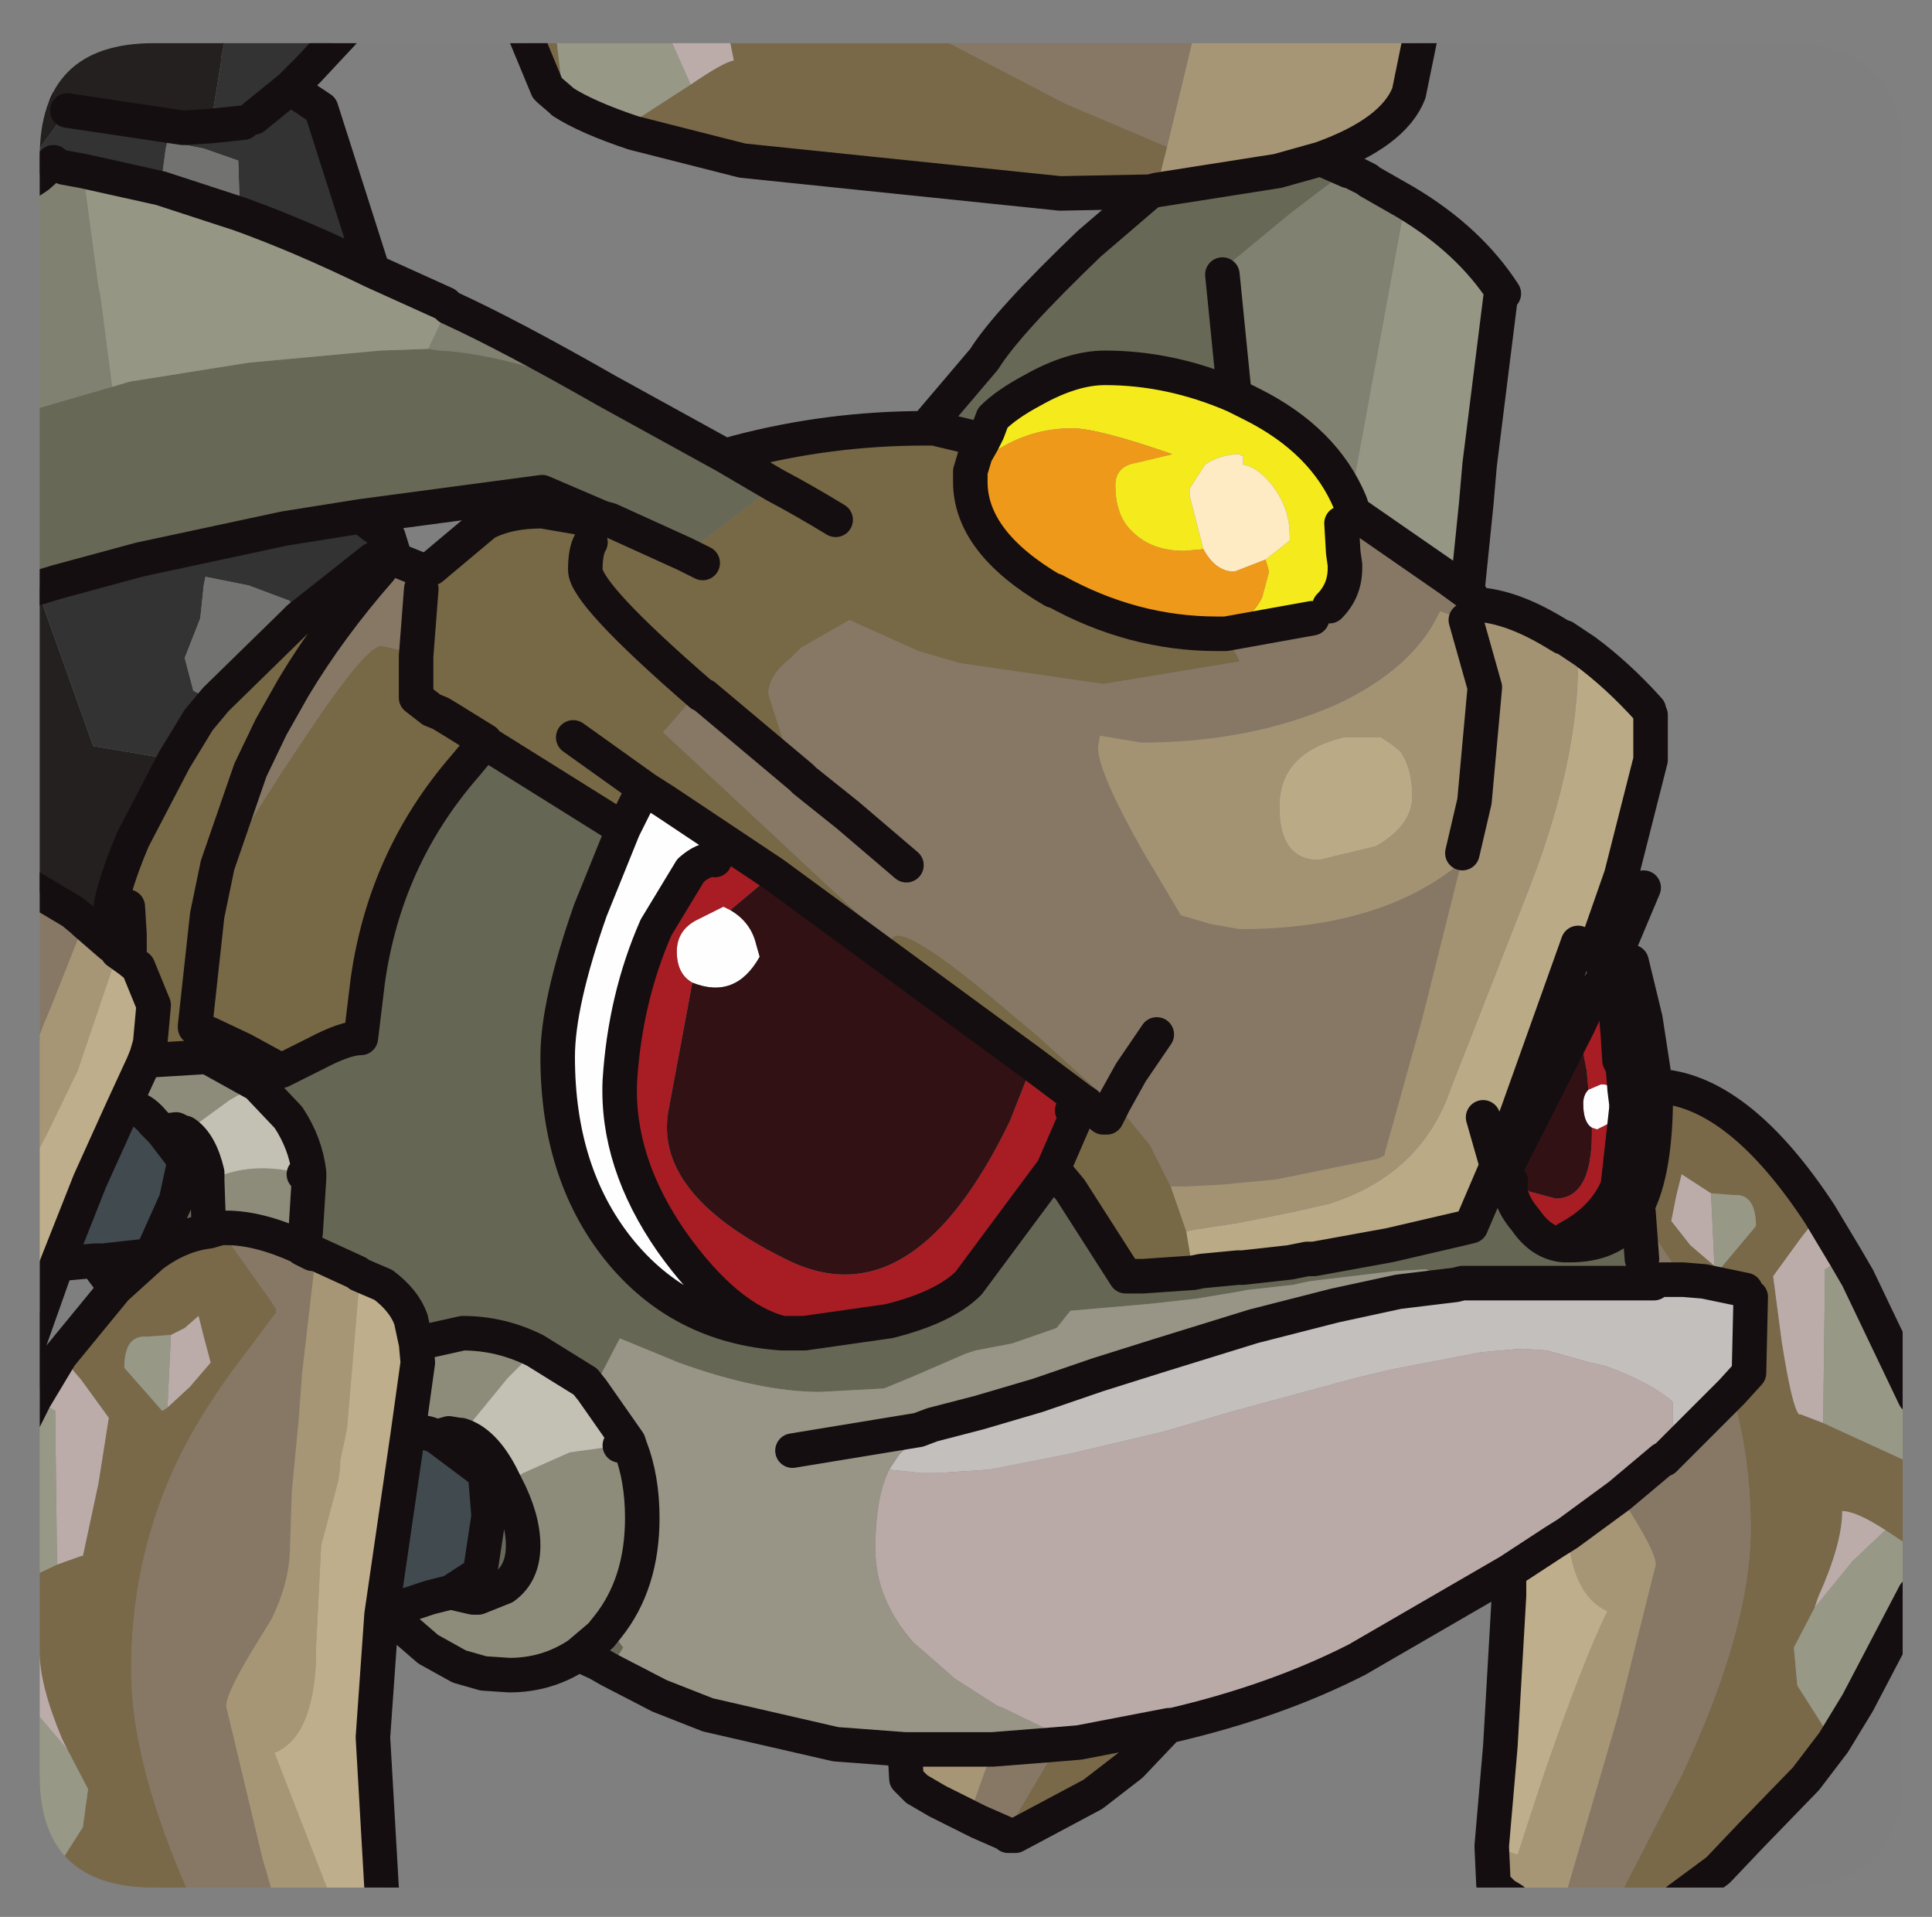 <?xml version="1.0" encoding="UTF-8" standalone="no"?>
<svg xmlns:ffdec="https://www.free-decompiler.com/flash" xmlns:xlink="http://www.w3.org/1999/xlink" ffdec:objectType="frame" height="55.5px" width="55.95px" xmlns="http://www.w3.org/2000/svg">
  <rect width="100%" height="100%" fill="#808080" stroke="none"/>
  <g transform="matrix(1.0, 0.0, 0.0, 1.0, 1.15, 1.25)">
    <clipPath id="clipPath0" transform="matrix(1.0, 0.0, 0.0, 1.0, 0.0, 0.0)">
      <path d="M50.5 0.0 Q53.95 0.0 53.95 3.3 L53.95 50.15 Q53.95 53.4 50.5 53.4 L3.3 53.4 Q0.0 53.4 0.0 50.15 L0.0 3.3 Q0.0 0.0 3.3 0.0 L50.5 0.0" fill="#000000" fill-rule="evenodd" stroke="none"/>
    </clipPath>
    <g clip-path="url(#clipPath0)">
      <use ffdec:characterId="2" height="55.5" transform="matrix(1.0, 0.0, 0.0, 1.0, -1.15, -1.25)" width="55.95" xlink:href="#shape1"/>
    </g>
    <use ffdec:characterId="3" height="53.4" transform="matrix(1.0, 0.0, 0.0, 1.0, 0.0, 0.0)" width="53.95" xlink:href="#shape2"/>
  </g>
  <defs>
    <g id="shape1" transform="matrix(1.0, 0.0, 0.0, 1.0, 1.15, 1.25)">
      <path d="M45.35 27.0 L45.6 26.35 46.1 26.6 46.5 28.25 46.8 30.2 46.8 30.45 Q46.8 32.65 46.25 33.7 L46.05 34.05 Q45.5 34.8 44.3 34.8 L44.15 34.8 44.25 34.6 Q45.3 34.05 45.7 33.1 L45.95 30.85 45.95 30.7 45.9 30.3 45.85 29.65 45.75 29.45 45.7 28.65 45.6 27.55 45.15 27.3 45.35 27.0 M44.85 30.3 L45.2 30.15 Q45.7 30.1 45.7 30.85 L45.6 31.2 45.1 31.45 44.95 31.4 Q44.7 31.25 44.7 30.7 44.7 30.45 44.85 30.3 M16.9 22.75 L17.3 21.95 17.55 21.6 18.1 21.95 19.9 23.15 19.55 23.65 Q19.25 23.6 18.85 23.95 L17.85 25.6 Q16.95 27.65 16.8 30.05 16.7 32.4 18.3 34.7 19.9 36.95 21.5 37.35 18.55 37.15 16.75 34.9 15.0 32.7 15.0 29.35 15.0 27.8 15.95 25.1 L16.9 22.75 M18.9 27.2 Q18.45 26.95 18.45 26.3 18.45 25.7 19.0 25.4 L19.5 25.15 19.7 25.05 19.8 25.0 20.0 25.1 Q20.6 25.45 20.75 26.1 L20.85 26.45 Q20.15 27.7 18.9 27.2" fill="#ffffff" fill-rule="evenodd" stroke="none"/>
      <path d="M5.5 -0.75 L5.25 0.45 5.25 0.55 4.95 2.4 4.15 2.45 0.8 1.95 -0.3 3.45 -0.05 3.85 -0.65 4.25 -0.65 1.1 -0.65 -0.75 5.5 -0.75 M-0.65 24.2 L-0.65 15.95 0.5 15.6 0.05 16.15 1.55 20.35 3.9 20.75 2.7 23.05 Q2.0 24.7 2.0 25.55 L2.2 25.8 2.05 26.1 1.3 25.45 1.25 25.4 0.95 25.15 -0.65 24.2 M-0.65 1.1 L-0.35 1.35 -0.1 1.35 -0.35 1.35 -0.65 1.1" fill="#24201f" fill-rule="evenodd" stroke="none"/>
      <path d="M5.5 -0.75 L9.2 -0.75 7.8 0.75 7.25 1.3 8.15 1.9 9.65 6.6 Q7.6 5.6 5.8 4.95 L5.75 3.4 4.75 3.05 3.7 2.85 3.65 3.05 3.55 3.8 3.5 4.2 1.25 3.7 0.7 3.6 0.4 3.45 -0.05 3.85 -0.3 3.45 0.8 1.95 4.15 2.45 4.95 2.4 5.25 0.55 5.25 0.45 5.5 -0.75 M5.9 2.3 L4.95 2.4 5.9 2.3 M7.25 1.3 L6.2 2.15 7.25 1.3 M9.3 13.7 L10.1 14.3 10.3 14.95 10.05 14.85 9.75 14.95 9.7 14.95 9.65 14.95 7.5 16.65 7.3 16.85 7.25 16.15 6.05 15.7 4.8 15.45 4.75 15.7 4.65 16.65 4.2 17.8 4.45 18.75 4.75 18.9 5.1 19.0 4.6 19.6 3.9 20.75 1.55 20.35 0.05 16.15 0.5 15.6 2.9 14.95 7.1 14.05 9.3 13.7" fill="#333333" fill-rule="evenodd" stroke="none"/>
      <path d="M5.8 4.95 L3.5 4.2 3.55 3.8 3.65 3.05 3.7 2.85 4.75 3.05 5.75 3.4 5.8 4.95 M5.1 19.0 L4.75 18.9 4.45 18.75 4.2 17.8 4.65 16.65 4.75 15.7 4.8 15.45 6.05 15.7 7.25 16.15 7.3 16.85 5.1 19.0" fill="#727270" fill-rule="evenodd" stroke="none"/>
      <path d="M13.85 -0.75 L14.9 -0.75 14.9 -0.65 15.15 1.45 15.15 1.6 15.15 1.7 15.1 1.65 14.75 1.35 14.7 1.3 13.85 -0.75 M19.7 -0.75 L24.7 -0.75 25.5 -0.4 26.15 -0.1 29.7 1.75 32.65 3.0 32.4 4.0 32.35 4.25 32.15 4.3 29.55 4.35 20.35 3.4 17.2 2.6 17.3 2.2 18.85 1.2 Q19.8 0.55 20.1 0.5 L20.0 0.0 19.7 -0.75 M51.55 33.9 L51.0 34.6 50.2 35.7 50.45 37.6 Q50.75 39.5 50.95 39.7 L51.0 39.7 51.65 39.95 54.05 41.05 54.3 41.0 54.3 43.65 54.2 43.55 53.45 43.05 Q52.6 42.5 52.2 42.5 52.2 43.45 51.5 45.0 L51.4 45.3 50.8 46.45 50.9 47.55 51.95 49.2 51.15 50.25 49.55 51.9 48.6 52.9 47.45 53.75 45.7 53.75 47.55 50.15 Q49.55 45.9 49.55 43.0 49.55 40.95 49.0 39.05 L49.5 38.5 49.55 36.3 49.4 36.1 48.2 35.85 47.6 35.8 46.3 33.85 46.25 33.7 Q46.8 32.65 46.8 30.45 L46.9 30.35 46.95 30.2 Q49.25 30.4 51.55 33.9 M32.7 48.7 L32.55 48.85 31.6 49.85 30.5 50.7 28.25 51.9 28.05 51.9 28.0 51.85 28.05 51.7 29.5 49.25 30.1 49.2 32.7 48.7 M4.4 53.75 L0.55 53.75 0.2 53.3 1.25 51.65 1.4 50.55 0.8 49.4 0.65 49.1 Q0.0 47.55 0.0 46.6 L-0.65 46.8 -0.65 44.6 0.5 44.05 1.2 43.8 1.25 43.8 1.7 41.7 2.0 39.8 1.2 38.7 0.6 38.0 2.2 36.05 3.25 35.1 Q4.05 34.5 4.9 34.4 L5.25 34.3 5.3 34.45 6.65 36.35 6.85 36.65 6.85 36.75 5.95 37.95 Q4.6 39.7 3.85 41.35 2.65 44.05 2.65 47.1 2.65 49.85 4.4 53.75 M-0.65 27.05 L-0.65 25.2 -0.15 26.6 -0.15 26.7 -0.65 27.05 M48.5 35.4 L48.65 35.5 49.7 34.25 Q49.7 33.3 49.05 33.35 L48.4 33.3 47.55 32.75 47.4 33.35 47.25 34.1 47.8 34.8 48.5 35.4 M3.7 39.5 L4.35 38.9 4.95 38.2 4.75 37.45 4.7 37.25 4.6 36.85 4.2 37.2 3.8 37.4 3.1 37.45 Q2.45 37.4 2.45 38.35 L3.55 39.6 3.7 39.5" fill="#796948" fill-rule="evenodd" stroke="none"/>
      <path d="M24.7 -0.75 L33.55 -0.75 32.65 3.0 29.7 1.75 26.15 -0.1 25.5 -0.4 24.7 -0.75 M41.35 15.9 L41.45 16.0 41.3 16.7 40.55 16.45 Q39.8 18.1 37.55 19.15 35.05 20.25 31.9 20.25 L30.7 20.05 30.65 20.4 Q30.65 21.1 31.95 23.4 L33.05 25.25 33.9 25.5 34.75 25.65 Q38.7 25.65 41.0 23.85 L41.1 23.8 41.1 24.0 40.05 28.2 38.95 32.15 38.95 32.2 38.75 32.3 35.8 32.9 34.75 33.0 34.2 33.05 33.25 33.1 32.75 33.1 32.15 31.9 31.45 31.05 31.1 30.7 30.5 30.2 30.45 30.15 28.9 28.75 27.65 27.7 Q24.6 25.15 24.65 26.1 L18.05 19.95 18.75 19.15 19.15 18.85 19.25 18.9 22.05 21.25 22.15 21.35 22.05 21.15 21.5 20.1 21.1 18.85 Q21.1 18.3 21.75 17.8 L22.05 17.5 23.45 16.7 25.45 17.6 26.65 17.95 30.8 18.55 34.75 17.9 34.35 17.1 36.85 16.65 37.35 16.3 Q37.8 15.85 37.8 15.2 L37.8 15.1 37.75 14.75 37.7 13.9 38.1 13.75 38.2 13.7 40.8 15.5 41.35 15.9 M25.1 23.8 L23.4 22.35 22.15 21.35 23.4 22.35 25.1 23.8 M45.7 53.75 L44.15 53.75 45.7 48.45 46.8 44.05 Q46.8 43.65 45.85 42.2 L45.75 42.05 47.0 41.0 47.05 41.0 47.3 40.75 49.0 39.05 Q49.55 40.95 49.55 43.0 49.55 45.9 47.55 50.15 L45.7 53.75 M28.0 51.85 L27.2 51.5 26.9 51.35 27.6 49.4 29.5 49.25 28.05 51.7 28.0 51.85 M6.8 53.75 L4.4 53.75 Q2.65 49.85 2.65 47.1 2.65 44.05 3.85 41.35 4.6 39.7 5.95 37.95 L6.85 36.75 6.85 36.65 6.65 36.35 5.3 34.45 5.25 34.3 5.4 34.3 Q6.35 34.3 7.55 34.85 L7.6 34.9 7.9 35.05 8.0 35.05 7.6 38.5 7.5 39.85 7.3 41.95 7.25 43.5 Q7.25 44.55 6.7 45.65 L6.3 46.3 Q5.4 47.75 5.4 48.15 L6.45 52.55 6.8 53.75 M-0.65 30.45 L-0.65 27.05 -0.15 26.7 -0.15 26.6 -0.65 25.2 -0.65 24.2 0.95 25.15 1.25 25.4 1.3 25.45 0.35 27.85 0.1 28.45 -0.65 30.45 M46.8 30.2 L46.95 30.2 46.9 30.35 46.8 30.45 46.8 30.2 M47.6 35.8 L46.95 35.8 46.75 35.9 46.4 35.9 46.4 35.2 46.3 33.85 47.6 35.8 M11.25 15.35 L11.05 15.8 10.9 17.75 10.55 17.6 9.9 17.45 Q9.45 17.45 7.75 20.0 L6.95 21.2 6.0 22.7 5.45 23.9 5.15 23.8 6.1 21.05 6.7 19.8 7.35 18.65 Q8.4 16.9 9.85 15.25 L9.7 14.95 9.75 14.95 10.05 14.85 10.3 14.95 11.05 15.25 11.25 15.35 M32.35 28.7 L31.6 29.8 31.1 30.7 31.6 29.8 32.35 28.7" fill="#877865" fill-rule="evenodd" stroke="none"/>
      <path d="M33.55 -0.75 L40.1 -0.75 39.65 1.45 Q39.2 2.6 37.1 3.35 L35.85 3.7 32.35 4.25 32.4 4.0 32.65 3.0 33.55 -0.75 M44.15 53.75 L42.65 53.75 42.4 53.6 42.1 53.3 42.05 52.2 42.8 52.45 43.5 50.3 Q44.7 46.8 45.4 45.4 44.4 44.95 44.25 43.15 L45.75 42.05 45.85 42.2 Q46.8 43.65 46.8 44.05 L45.7 48.45 44.15 53.75 M26.9 51.35 L26.0 50.9 25.4 50.55 25.1 50.25 25.05 49.4 25.8 49.4 26.45 49.4 27.6 49.4 26.9 51.35 M8.45 53.75 L6.8 53.75 6.45 52.55 5.4 48.15 Q5.4 47.75 6.3 46.3 L6.7 45.65 Q7.25 44.55 7.25 43.5 L7.3 41.95 7.5 39.85 7.6 38.5 8.0 35.05 9.2 35.6 9.25 35.65 9.95 35.95 9.25 35.95 8.9 40.1 8.7 41.05 8.7 41.25 8.65 41.6 8.15 43.5 8.0 46.5 8.0 46.85 Q7.9 49.05 6.8 49.5 L8.45 53.75 M-0.65 33.3 L-0.65 30.45 0.1 28.45 0.35 27.85 1.3 25.45 2.05 26.1 2.25 26.25 2.25 26.3 2.6 26.55 2.85 26.75 2.2 26.5 1.1 29.75 0.25 31.5 -0.6 33.15 -0.65 33.3" fill="#a79775" fill-rule="evenodd" stroke="none"/>
      <path d="M42.05 52.2 L42.3 49.3 42.55 44.95 42.55 44.25 43.85 43.4 44.25 43.15 Q44.4 44.95 45.4 45.4 44.7 46.8 43.5 50.3 L42.8 52.45 42.05 52.2 M9.9 45.5 L9.65 49.05 9.9 53.4 9.95 53.75 8.45 53.75 6.8 49.5 Q7.9 49.05 8.0 46.85 L8.0 46.5 8.15 43.5 8.65 41.6 8.7 41.25 8.7 41.05 8.9 40.1 9.25 35.95 9.95 35.95 Q10.55 36.4 10.75 36.95 L10.9 37.65 10.95 38.2 10.65 40.35 10.3 42.75 9.9 45.5 M0.5 35.35 L-0.6 38.45 -0.65 38.65 -0.65 33.3 -0.6 33.15 0.25 31.5 1.1 29.75 2.2 26.5 2.85 26.75 3.3 27.85 3.2 28.95 3.1 29.3 3.0 29.55 2.4 30.85 1.45 32.95 0.5 35.35" fill="#c0af8c" fill-rule="evenodd" stroke="none"/>
      <path d="M17.95 -0.75 L19.7 -0.75 20.0 0.0 20.1 0.5 Q19.8 0.55 18.85 1.2 L18.25 -0.15 18.05 -0.5 17.95 -0.75 M51.55 33.9 L52.3 35.15 51.7 35.5 51.7 35.7 51.65 39.75 51.65 39.95 51.0 39.7 50.95 39.7 Q50.75 39.5 50.45 37.6 L50.2 35.7 51.0 34.6 51.55 33.9 M-0.65 47.75 L-0.65 46.8 0.0 46.6 Q0.0 47.55 0.65 49.1 L0.8 49.4 -0.35 48.05 -0.65 47.75 M-0.15 39.25 L0.6 38.0 1.2 38.7 2.0 39.8 1.7 41.7 1.25 43.8 1.2 43.8 0.5 44.05 0.5 43.85 0.45 39.8 0.45 39.6 -0.15 39.25 M48.5 35.4 L47.8 34.8 47.25 34.1 47.4 33.35 47.55 32.75 48.4 33.3 48.5 35.4 M54.3 41.0 L54.05 41.05 54.3 41.0 M51.4 45.3 L51.5 45.0 Q52.2 43.45 52.2 42.5 52.6 42.5 53.45 43.05 L52.5 43.95 51.4 45.3 M3.8 37.4 L4.2 37.2 4.6 36.85 4.7 37.25 4.75 37.45 4.95 38.2 4.35 38.9 3.7 39.5 3.8 37.4" fill="#bcadab" fill-rule="evenodd" stroke="none"/>
      <path d="M15.15 1.7 L15.15 1.6 15.15 1.45 14.9 -0.65 14.9 -0.75 17.95 -0.75 18.05 -0.5 18.25 -0.15 18.85 1.2 17.3 2.2 17.2 2.6 Q15.85 2.15 15.15 1.7 M51.65 39.95 L51.65 39.75 51.7 35.7 51.7 35.5 52.3 35.15 52.65 35.75 54.3 39.2 54.3 41.0 54.05 41.05 51.65 39.95 M54.3 43.65 L54.3 44.9 52.65 48.05 51.95 49.2 50.9 47.55 50.8 46.45 51.4 45.3 52.5 43.95 53.45 43.05 54.2 43.55 54.3 43.65 M0.2 53.3 L-0.5 52.15 -0.65 51.9 -0.65 47.75 -0.35 48.05 0.8 49.4 1.4 50.55 1.25 51.65 0.2 53.3 M-0.65 44.6 L-0.65 40.25 -0.45 39.85 -0.15 39.25 0.45 39.6 0.45 39.8 0.5 43.85 0.5 44.05 -0.65 44.6 M48.4 33.3 L49.05 33.35 Q49.7 33.3 49.7 34.25 L48.65 35.5 48.5 35.4 48.4 33.3 M3.7 39.5 L3.55 39.6 2.45 38.35 Q2.45 37.4 3.1 37.45 L3.8 37.4 3.7 39.5" fill="#999988" fill-rule="evenodd" stroke="none"/>
      <path d="M44.75 17.6 Q45.7 18.3 46.6 19.3 L46.65 19.45 46.65 20.75 45.8 24.1 45.1 26.1 44.55 26.05 42.8 30.95 42.5 31.75 42.45 31.85 42.2 32.5 41.45 34.25 41.25 34.3 39.1 34.8 36.9 35.2 36.7 35.2 36.2 35.3 34.85 35.45 34.7 35.45 33.65 35.55 33.4 35.6 33.2 34.4 33.45 34.35 34.75 34.15 36.25 33.85 37.35 33.6 Q40.0 32.75 40.85 30.3 L43.2 24.3 Q44.55 20.75 44.55 17.9 L44.75 17.6 M41.8 31.1 L42.2 32.5 41.8 31.1 M38.7 23.25 L37.05 23.65 Q35.9 23.65 35.9 22.1 35.9 20.55 37.75 20.1 L38.85 20.1 39.15 20.3 39.4 20.5 Q39.75 21.0 39.75 21.8 39.75 22.65 38.7 23.25" fill="#bbab87" fill-rule="evenodd" stroke="none"/>
      <path d="M41.3 16.7 L41.6 16.25 Q42.6 16.3 43.85 17.05 L44.1 17.2 44.15 17.2 44.75 17.6 44.55 17.9 Q44.55 20.75 43.2 24.3 L40.85 30.3 Q40.0 32.75 37.35 33.6 L36.25 33.85 34.75 34.15 33.45 34.35 33.2 34.4 32.75 33.1 33.25 33.1 34.2 33.05 34.75 33.0 35.8 32.9 38.75 32.3 38.95 32.2 38.95 32.15 40.05 28.2 41.1 24.0 41.1 23.8 41.0 23.85 Q38.7 25.65 34.75 25.65 L33.9 25.5 33.05 25.25 31.95 23.4 Q30.65 21.1 30.65 20.4 L30.7 20.05 31.9 20.25 Q35.05 20.25 37.55 19.15 39.8 18.1 40.55 16.45 L41.3 16.7 41.85 18.65 41.55 21.95 41.2 23.45 41.55 21.95 41.85 18.65 41.3 16.7 M38.7 23.25 Q39.75 22.65 39.75 21.8 39.75 21.0 39.4 20.5 L39.15 20.3 38.85 20.1 37.75 20.1 Q35.9 20.55 35.9 22.1 35.9 23.65 37.05 23.65 L38.7 23.25" fill="#a49473" fill-rule="evenodd" stroke="none"/>
      <path d="M45.1 26.1 L45.35 27.0 45.15 27.3 44.85 27.8 44.55 28.45 42.6 32.3 42.3 32.85 42.6 32.95 Q42.5 33.45 43.05 34.1 43.5 34.75 44.15 34.8 L44.3 34.8 Q45.5 34.8 46.05 34.05 L46.25 33.7 46.3 33.85 46.4 35.2 46.4 35.9 41.2 35.9 41.0 35.95 40.95 35.9 40.15 35.5 39.25 35.55 37.15 35.8 36.75 35.85 36.3 35.95 34.95 36.1 34.7 36.15 33.8 36.3 33.5 36.35 32.15 36.5 29.85 36.7 29.45 37.2 28.3 37.6 28.15 37.65 27.1 37.85 26.8 37.95 25.3 38.6 24.45 38.95 22.6 39.05 Q20.85 39.05 18.5 38.2 L16.8 37.5 16.2 38.65 16.0 39.0 15.8 38.75 14.35 37.85 Q13.35 37.35 12.25 37.35 L10.9 37.65 10.75 36.95 Q10.55 36.4 9.95 35.95 L9.25 35.65 9.2 35.6 8.0 35.05 7.9 35.05 7.6 34.9 7.7 34.45 7.8 32.85 7.8 32.7 Q7.7 31.85 7.2 31.1 L6.3 30.15 4.95 29.4 4.95 28.7 5.9 29.15 7.0 29.75 8.0 29.25 Q8.85 28.8 9.3 28.8 L9.5 27.15 Q10.0 23.6 12.3 20.95 L12.8 20.35 12.9 20.25 16.9 22.75 15.95 25.1 Q15.0 27.8 15.0 29.35 15.0 32.7 16.75 34.9 18.55 37.15 21.5 37.35 L22.15 37.35 24.6 37.0 Q26.2 36.6 26.9 35.9 L29.35 32.6 29.85 33.2 31.45 35.7 31.5 35.7 31.95 35.7 33.4 35.6 33.65 35.55 34.7 35.45 34.85 35.45 36.2 35.3 36.7 35.2 36.9 35.2 39.1 34.8 41.25 34.3 41.45 34.25 42.2 32.5 42.45 31.85 42.5 31.75 42.8 30.95 44.55 26.05 45.1 26.1 M16.5 47.1 L16.15 46.9 15.6 46.65 16.25 46.1 16.45 45.85 16.9 46.45 16.5 47.1 M42.2 32.5 L42.25 32.9 42.25 32.95 42.3 32.95 42.3 32.85 42.3 32.95 42.25 32.95 42.25 32.9 42.2 32.5 M2.2 25.8 L2.6 25.8 2.6 26.55 2.25 26.3 2.25 26.25 2.05 26.1 2.2 25.8 M3.15 29.45 L3.0 29.55 3.1 29.3 3.15 29.45" fill="#656654" fill-rule="evenodd" stroke="none"/>
      <path d="M45.6 27.55 L45.7 28.65 45.75 29.45 45.85 29.65 45.9 30.3 45.95 30.7 45.95 30.85 45.7 33.1 Q45.3 34.05 44.25 34.6 L44.15 34.8 Q43.5 34.75 43.05 34.1 42.5 33.45 42.6 32.95 L42.3 32.85 42.6 32.3 Q42.75 33.0 43.15 33.25 L43.9 33.45 Q44.95 33.45 44.95 31.55 L44.95 31.4 45.1 31.45 45.6 31.2 45.7 30.85 Q45.7 30.1 45.2 30.15 L44.85 30.3 44.8 29.75 44.55 28.45 44.85 27.8 45.15 27.3 45.6 27.55 M19.9 23.15 L21.1 23.95 21.25 24.05 20.0 25.1 19.8 25.0 19.7 25.05 19.5 25.15 19.0 25.4 Q18.45 25.7 18.45 26.3 18.45 26.95 18.9 27.2 L18.2 30.95 Q17.8 33.4 21.8 35.3 25.35 36.9 28.1 31.2 L28.75 29.55 30.15 30.6 29.9 30.9 30.0 31.1 29.35 32.6 26.9 35.9 Q26.2 36.6 24.6 37.0 L22.15 37.35 21.5 37.35 Q19.9 36.95 18.3 34.7 16.7 32.4 16.8 30.05 16.95 27.65 17.85 25.6 L18.85 23.95 Q19.25 23.6 19.55 23.65 L19.9 23.15" fill="#a91d23" fill-rule="evenodd" stroke="none"/>
      <path d="M44.55 28.45 L44.8 29.75 44.85 30.3 Q44.7 30.45 44.7 30.7 44.7 31.25 44.95 31.4 L44.95 31.55 Q44.95 33.45 43.9 33.45 L43.15 33.25 Q42.75 33.0 42.6 32.3 L44.55 28.45 M21.25 24.05 L28.75 29.55 28.1 31.2 Q25.35 36.9 21.8 35.3 17.8 33.4 18.2 30.95 L18.9 27.2 Q20.15 27.7 20.85 26.45 L20.75 26.1 Q20.6 25.45 20.0 25.1 L21.25 24.05" fill="#311114" fill-rule="evenodd" stroke="none"/>
      <path d="M41.0 35.95 L41.2 35.9 46.4 35.9 46.75 35.9 46.95 35.8 47.6 35.8 48.2 35.85 49.4 36.1 49.55 36.3 49.5 38.5 49.0 39.05 47.3 40.75 47.3 39.35 Q46.7 38.8 45.35 38.3 L44.9 38.2 43.65 37.85 42.9 37.8 41.75 37.9 39.15 38.4 38.1 38.65 34.6 39.6 32.55 40.2 29.8 40.85 27.5 41.3 25.95 41.4 25.55 41.4 24.6 41.3 24.9 40.85 25.5 40.3 25.85 40.0 27.2 39.65 28.9 39.15 30.65 38.55 32.4 38.0 35.15 37.15 37.5 36.55 39.35 36.15 41.0 35.95" fill="#c4c0be" fill-rule="evenodd" stroke="none"/>
      <path d="M42.55 44.25 L38.15 46.8 Q35.8 48.0 32.8 48.7 L32.7 48.7 30.1 49.2 29.65 49.05 27.9 48.2 27.75 48.15 26.5 47.35 25.3 46.3 Q24.2 45.05 24.2 43.6 24.2 42.1 24.6 41.3 L25.55 41.4 25.95 41.4 27.5 41.3 29.8 40.85 32.55 40.2 34.6 39.6 38.1 38.65 39.15 38.4 41.75 37.9 42.9 37.8 43.65 37.85 44.9 38.2 45.35 38.3 Q46.7 38.8 47.3 39.35 L47.3 40.75 47.05 41.0 47.0 41.0 45.75 42.05 44.25 43.15 43.85 43.4 42.55 44.25" fill="#baaba9" fill-rule="evenodd" stroke="none"/>
      <path d="M37.9 3.7 L38.05 3.75 38.45 3.95 38.5 4.0 39.55 4.6 37.95 13.3 Q37.2 11.5 35.1 10.45 L34.6 10.2 34.25 6.7 34.25 6.55 36.25 4.9 37.7 3.8 37.8 3.75 37.9 3.7 M-0.65 10.75 L-0.65 4.25 -0.05 3.85 0.4 3.45 0.7 3.6 1.25 3.7 1.7 7.05 1.75 7.25 2.1 9.95 -0.65 10.75 M16.4 10.05 L15.1 9.65 Q12.9 8.95 11.55 8.9 L11.25 8.85 11.7 7.9 11.75 7.55 11.85 7.65 Q13.6 8.45 16.4 10.05" fill="#818270" fill-rule="evenodd" stroke="none"/>
      <path d="M37.1 3.35 L37.9 3.7 37.8 3.75 37.7 3.8 36.25 4.9 34.25 6.55 34.25 6.7 34.6 10.2 Q32.75 9.4 30.85 9.4 29.9 9.4 28.75 10.05 28.0 10.45 27.6 10.85 L27.45 11.25 27.3 11.55 27.1 11.9 27.2 11.5 26.95 11.4 25.9 11.15 25.65 11.15 27.35 9.15 Q28.0 8.1 30.4 5.8 L32.15 4.3 32.35 4.25 35.85 3.7 37.1 3.35 M-0.65 15.95 L-0.65 10.75 2.1 9.95 2.6 9.8 6.05 9.25 9.85 8.9 11.25 8.85 11.55 8.9 Q12.9 8.95 15.1 9.65 L16.4 10.05 19.85 11.95 21.3 12.8 18.7 14.8 16.5 13.8 16.3 13.75 14.55 13.0 9.3 13.7 7.1 14.05 2.9 14.95 0.5 15.6 -0.65 15.95" fill="#676856" fill-rule="evenodd" stroke="none"/>
      <path d="M38.1 13.75 L37.7 13.9 37.75 14.75 37.8 15.1 37.8 15.2 Q37.8 15.85 37.35 16.3 L36.85 16.65 34.35 17.1 34.35 16.85 Q35.05 16.75 35.4 16.05 L35.6 15.3 35.5 14.95 36.2 14.4 36.2 14.25 Q36.2 13.55 35.8 12.95 35.35 12.3 34.85 12.2 L34.85 11.95 34.8 11.95 34.75 11.9 Q34.2 11.9 33.75 12.2 L33.3 12.9 33.3 13.1 33.7 14.65 33.15 14.7 Q32.2 14.7 31.65 14.15 L31.55 14.05 Q31.15 13.6 31.15 12.8 31.15 12.25 31.75 12.15 L32.8 11.9 Q30.65 11.15 29.9 11.15 28.7 11.15 27.7 11.8 L26.95 12.4 27.1 11.9 27.3 11.55 27.45 11.25 27.6 10.85 Q28.0 10.45 28.75 10.05 29.9 9.4 30.85 9.4 32.75 9.4 34.6 10.2 L35.1 10.45 Q37.2 11.5 37.95 13.3 L38.1 13.75" fill="#f5eb1c" fill-rule="evenodd" stroke="none"/>
      <path d="M33.7 14.65 L33.3 13.1 33.3 12.9 33.75 12.2 Q34.2 11.9 34.75 11.9 L34.8 11.95 34.85 11.95 34.85 12.2 Q35.35 12.3 35.8 12.95 36.2 13.55 36.2 14.25 L36.2 14.4 35.5 14.95 34.6 15.3 Q34.05 15.3 33.7 14.65" fill="#ffecc5" fill-rule="evenodd" stroke="none"/>
      <path d="M39.55 4.6 Q41.4 5.7 42.4 7.25 L42.3 7.4 41.7 12.2 41.6 13.35 41.35 15.8 41.35 15.9 40.8 15.5 38.2 13.7 38.1 13.75 37.95 13.3 39.55 4.6 M11.25 8.85 L9.85 8.9 6.05 9.25 2.6 9.8 2.1 9.95 1.75 7.25 1.7 7.05 1.25 3.7 3.5 4.2 5.8 4.95 Q7.6 5.6 9.65 6.6 L11.75 7.55 11.7 7.9 11.25 8.85" fill="#969785" fill-rule="evenodd" stroke="none"/>
      <path d="M34.35 17.1 L34.75 17.9 30.8 18.55 26.65 17.95 25.45 17.6 23.45 16.7 22.05 17.5 21.75 17.8 Q21.1 18.3 21.1 18.85 L21.5 20.1 22.05 21.15 22.15 21.35 22.05 21.25 19.25 18.9 19.15 18.85 18.75 19.15 18.05 19.95 24.65 26.1 Q24.6 25.15 27.65 27.7 L28.9 28.75 30.45 30.15 30.5 30.2 31.1 30.7 30.9 31.1 30.8 31.1 30.35 30.75 30.3 30.7 30.15 30.6 30.3 30.7 30.35 30.75 30.8 31.1 30.9 31.1 31.1 30.7 31.45 31.05 32.15 31.9 32.75 33.1 33.2 34.4 33.4 35.6 31.95 35.7 31.5 35.7 31.45 35.7 29.85 33.2 29.35 32.6 30.0 31.1 29.9 30.9 30.15 30.6 28.75 29.55 21.25 24.05 21.1 23.95 19.9 23.15 18.1 21.95 17.55 21.6 17.3 21.95 16.9 22.75 12.9 20.25 12.9 20.2 11.85 19.55 11.6 19.4 11.35 19.3 10.9 18.95 10.9 18.1 10.9 17.75 10.9 18.1 10.9 18.95 11.35 19.3 11.6 19.4 11.85 19.55 12.9 20.2 12.8 20.35 12.3 20.95 Q10.0 23.6 9.5 27.15 L9.3 28.8 Q8.85 28.8 8.0 29.25 L7.0 29.75 5.9 29.15 4.95 28.7 4.5 28.5 4.5 28.45 4.85 25.25 5.15 23.8 4.85 25.25 4.5 28.45 4.5 28.5 4.95 28.7 4.95 29.4 4.8 29.35 3.15 29.45 3.1 29.3 3.2 28.95 3.3 27.85 2.85 26.75 2.6 26.55 2.6 25.8 2.2 25.8 2.0 25.55 Q2.0 24.7 2.7 23.05 L3.9 20.75 4.6 19.6 5.1 19.0 7.3 16.85 7.5 16.65 9.65 14.95 9.7 14.95 9.85 15.25 Q8.4 16.9 7.35 18.65 L6.7 19.8 6.1 21.05 5.15 23.8 5.45 23.9 6.0 22.7 6.95 21.2 7.75 20.0 Q9.45 17.45 9.9 17.45 L10.55 17.6 10.9 17.75 11.05 15.8 11.25 15.35 11.35 15.2 12.9 13.9 Q13.55 13.55 14.55 13.55 L16.0 13.8 15.95 14.45 Q15.8 14.7 15.8 15.25 15.8 15.95 19.15 18.85 15.8 15.95 15.8 15.25 15.8 14.7 15.95 14.45 L16.2 13.8 16.3 13.75 16.5 13.8 18.7 14.8 21.3 12.8 19.85 11.95 20.2 11.85 Q22.85 11.15 25.65 11.15 L25.9 11.15 26.95 11.4 27.2 11.5 27.1 11.9 26.95 12.4 26.95 12.7 Q26.95 14.45 29.35 15.85 L29.4 15.85 Q31.65 17.1 34.1 17.1 L34.35 17.1 M23.05 13.8 Q22.15 13.25 21.3 12.8 22.15 13.25 23.05 13.8 M15.45 20.1 L17.55 21.6 15.45 20.1 M2.55 25.0 L2.6 25.8 2.55 25.0 M19.2 15.05 L18.7 14.8 19.2 15.05" fill="#776846" fill-rule="evenodd" stroke="none"/>
      <path d="M26.95 12.4 L27.7 11.8 Q28.7 11.15 29.9 11.15 30.65 11.15 32.8 11.9 L31.75 12.15 Q31.15 12.25 31.15 12.8 31.15 13.6 31.55 14.05 L31.65 14.15 Q32.2 14.7 33.15 14.7 L33.7 14.65 Q34.05 15.3 34.6 15.3 L35.5 14.95 35.6 15.3 35.4 16.05 Q35.05 16.75 34.35 16.85 L34.35 17.1 34.1 17.1 Q31.65 17.1 29.4 15.85 L29.35 15.85 Q26.95 14.45 26.95 12.7 L26.95 12.4" fill="#f09a1a" fill-rule="evenodd" stroke="none"/>
      <path d="M15.6 46.65 Q14.7 47.25 13.6 47.25 L12.85 47.2 12.15 47.0 11.25 46.5 10.15 45.55 10.1 45.4 11.3 45.0 11.9 44.85 12.55 45.0 12.7 45.0 13.45 44.7 Q14.0 44.3 14.0 43.5 14.0 42.7 13.5 41.75 L14.0 41.4 15.35 40.8 16.8 40.6 17.05 40.5 17.1 40.65 Q17.45 41.55 17.45 42.7 17.45 44.6 16.45 45.85 L16.25 46.1 15.6 46.65 M2.2 36.05 L1.6 35.25 1.85 35.25 3.2 35.1 3.25 35.1 2.2 36.05 M6.3 30.15 L5.5 30.6 4.2 31.55 4.15 31.55 3.95 31.45 3.55 31.5 3.3 31.25 Q2.85 30.7 2.4 30.85 L3.0 29.55 3.15 29.45 4.8 29.35 4.95 29.4 6.3 30.15 M4.85 32.95 L5.35 32.75 Q6.4 32.4 7.65 32.75 L7.8 32.7 7.8 32.85 7.65 32.75 7.8 32.85 7.7 34.45 7.6 34.9 7.55 34.85 Q6.35 34.3 5.4 34.3 L5.25 34.3 4.9 34.4 4.9 34.35 4.85 32.95 M10.9 37.65 L12.25 37.35 Q13.35 37.35 14.35 37.85 L13.55 38.65 12.2 40.3 12.15 40.3 11.85 40.25 11.5 40.35 Q11.0 40.1 10.65 40.35 L10.95 38.2 10.9 37.65 M17.1 40.65 L16.8 40.6 17.1 40.65" fill="#8e8d7b" fill-rule="evenodd" stroke="none"/>
      <path d="M16.0 39.0 L17.05 40.5 16.8 40.6 15.35 40.8 14.0 41.4 13.5 41.75 13.35 41.45 Q12.85 40.5 12.2 40.3 L13.55 38.65 14.35 37.85 15.8 38.75 16.0 39.0 M4.2 31.55 L5.5 30.6 6.3 30.15 7.2 31.1 Q7.7 31.85 7.8 32.7 L7.65 32.75 Q6.4 32.4 5.35 32.75 L4.85 32.95 4.85 32.7 Q4.65 31.85 4.2 31.55" fill="#c4c2b5" fill-rule="evenodd" stroke="none"/>
      <path d="M4.2 31.55 Q4.65 31.85 4.85 32.7 L4.85 32.95 4.9 34.35 4.9 34.4 Q4.05 34.5 3.25 35.1 L3.2 35.1 3.3 34.95 3.95 33.5 4.2 32.35 3.55 31.5 3.95 31.45 4.15 31.55 4.2 31.55 M12.2 40.3 Q12.85 40.5 13.35 41.45 L13.5 41.75 Q14.0 42.7 14.0 43.5 14.0 44.3 13.45 44.7 L12.7 45.0 12.55 45.0 11.9 44.85 12.75 44.3 13.0 42.65 12.9 41.4 11.7 40.5 11.5 40.35 11.85 40.25 12.15 40.3 12.2 40.3" fill="#67685a" fill-rule="evenodd" stroke="none"/>
      <path d="M10.1 45.4 L9.9 45.5 10.3 42.75 10.65 40.35 Q11.0 40.1 11.5 40.35 L11.7 40.5 12.9 41.4 13.0 42.65 12.75 44.3 11.9 44.85 11.3 45.0 10.1 45.4 M1.6 35.25 L0.5 35.35 1.45 32.95 2.4 30.85 Q2.85 30.7 3.3 31.25 L3.55 31.5 4.2 32.35 3.95 33.5 3.3 34.95 3.2 35.1 1.85 35.25 1.6 35.25" fill="#414a4f" fill-rule="evenodd" stroke="none"/>
      <path d="M25.05 49.4 L23.05 49.25 19.35 48.4 17.95 47.85 16.5 47.1 16.9 46.45 16.45 45.85 Q17.45 44.6 17.45 42.7 17.45 41.55 17.1 40.65 L17.05 40.5 16.0 39.0 16.2 38.65 16.8 37.5 18.5 38.2 Q20.85 39.05 22.6 39.05 L24.45 38.95 25.3 38.6 26.8 37.95 27.1 37.85 28.15 37.65 28.3 37.6 29.45 37.2 29.85 36.7 32.15 36.5 33.5 36.35 33.8 36.3 34.7 36.15 34.95 36.1 36.3 35.95 36.75 35.85 37.15 35.8 39.25 35.55 40.15 35.5 40.95 35.9 41.0 35.95 39.35 36.15 37.5 36.55 35.15 37.15 32.4 38.0 30.65 38.55 28.9 39.15 27.2 39.65 25.85 40.0 25.5 40.3 24.9 40.85 24.6 41.3 Q24.2 42.1 24.2 43.6 24.2 45.05 25.3 46.3 L26.5 47.35 27.75 48.15 27.9 48.2 29.65 49.05 30.1 49.2 29.5 49.25 27.6 49.4 26.45 49.4 25.8 49.4 25.05 49.4 M21.8 40.75 L25.45 40.15 25.85 40.0 25.45 40.15 21.8 40.75" fill="#999687" fill-rule="evenodd" stroke="none"/>
      <path d="M4.95 2.4 L5.9 2.3 M13.85 -0.75 L14.7 1.3 14.75 1.35 15.1 1.65 15.15 1.7 Q15.85 2.15 17.2 2.6 L20.35 3.4 29.55 4.35 32.15 4.3 32.35 4.25 35.85 3.7 37.1 3.35 37.9 3.7 M40.1 -0.75 L39.65 1.45 Q39.2 2.6 37.1 3.35 M38.05 3.75 L38.45 3.95 38.5 4.0 39.55 4.6 Q41.4 5.7 42.4 7.25 M42.3 7.4 L41.7 12.2 41.6 13.35 41.35 15.8 M41.35 15.9 L41.45 16.0 M41.6 16.25 Q42.6 16.3 43.85 17.05 L44.1 17.2 44.15 17.2 44.75 17.6 Q45.7 18.3 46.6 19.3 M46.65 19.45 L46.65 20.75 45.8 24.1 45.1 26.1 45.35 27.0 45.6 26.35 45.65 26.35 46.45 24.45 M41.3 16.7 L41.85 18.65 41.55 21.95 41.2 23.45 M41.35 15.9 L40.8 15.5 38.2 13.7 M37.7 13.9 L37.75 14.75 37.8 15.1 37.8 15.2 Q37.8 15.85 37.35 16.3 M36.85 16.65 L34.35 17.1 34.1 17.1 Q31.65 17.1 29.4 15.85 L29.35 15.85 Q26.95 14.45 26.95 12.7 L26.95 12.4 27.1 11.9 27.3 11.55 27.45 11.25 27.6 10.85 Q28.0 10.45 28.75 10.05 29.9 9.4 30.85 9.4 32.75 9.4 34.6 10.2 L35.1 10.45 Q37.2 11.5 37.95 13.3 L38.1 13.75 M22.15 21.35 L23.4 22.35 25.1 23.8 M33.4 35.6 L33.65 35.55 34.7 35.45 34.85 35.45 36.2 35.3 36.7 35.2 36.9 35.2 39.1 34.8 41.25 34.3 41.45 34.25 42.2 32.5 41.8 31.1 M52.3 35.15 L51.55 33.9 Q49.25 30.4 46.95 30.2 L46.8 30.2 46.8 30.45 Q46.8 32.65 46.25 33.7 L46.05 34.05 Q45.5 34.8 44.3 34.8 L44.15 34.8 Q43.5 34.75 43.05 34.1 42.5 33.45 42.6 32.95 M52.3 35.15 L52.65 35.75 54.3 39.2 M54.3 44.9 L52.65 48.05 51.95 49.2 51.15 50.25 49.55 51.9 48.6 52.9 47.45 53.75 M42.65 53.75 L42.4 53.6 42.1 53.3 42.05 52.2 42.3 49.3 42.55 44.95 42.55 44.25 38.15 46.8 Q35.8 48.0 32.8 48.7 L32.7 48.7 32.55 48.85 31.6 49.85 30.5 50.7 28.25 51.9 28.05 51.9 28.0 51.85 27.2 51.5 26.9 51.35 26.0 50.9 25.4 50.55 25.1 50.25 25.05 49.4 23.05 49.25 19.35 48.4 17.95 47.85 16.5 47.1 16.15 46.9 15.6 46.65 Q14.7 47.25 13.6 47.25 L12.85 47.2 12.15 47.0 11.25 46.5 10.15 45.55 10.1 45.4 9.9 45.5 9.65 49.05 9.9 53.4 9.95 53.75 M0.55 53.75 L0.2 53.3 -0.5 52.15 -0.65 51.9 M-0.65 40.25 L-0.45 39.85 -0.15 39.25 0.6 38.0 2.2 36.05 1.6 35.25 0.5 35.35 -0.6 38.45 M46.1 26.6 L46.5 28.25 46.8 30.2 M44.25 34.6 Q45.3 34.05 45.7 33.1 L45.95 30.85 45.95 30.7 45.9 30.3 45.85 29.65 45.75 29.45 45.7 28.65 45.6 27.55 M45.15 27.3 L44.85 27.8 44.55 28.45 42.6 32.3 42.3 32.85 42.3 32.95 42.25 32.95 42.25 32.9 42.2 32.5 42.45 31.85 42.5 31.75 42.8 30.95 44.55 26.05 M45.35 27.0 L45.15 27.3 M46.4 35.9 L41.2 35.9 41.0 35.95 39.35 36.15 37.5 36.55 35.15 37.15 32.4 38.0 30.65 38.55 28.9 39.15 27.2 39.65 25.85 40.0 25.45 40.15 21.8 40.75 M47.3 40.75 L49.0 39.05 49.5 38.5 49.55 36.3 M49.4 36.1 L48.2 35.85 47.6 35.8 46.95 35.8 M46.75 35.9 L46.4 35.9 M46.4 35.2 L46.3 33.85 46.25 33.7 M16.0 39.0 L17.05 40.5 17.1 40.65 Q17.45 41.55 17.45 42.7 17.45 44.6 16.45 45.85 L16.25 46.1 15.6 46.65 M45.75 42.05 L44.25 43.15 43.85 43.4 42.55 44.25 M47.05 41.0 L47.3 40.75 M45.75 42.05 L47.0 41.0 M34.25 6.7 L34.6 10.2 M25.65 11.15 L27.35 9.15 Q28.0 8.1 30.4 5.8 L32.15 4.3 M26.95 11.4 L25.9 11.15 25.65 11.15 Q22.85 11.15 20.2 11.85 L19.85 11.95 21.3 12.8 Q22.15 13.25 23.05 13.8 M19.9 23.15 L21.1 23.95 21.25 24.05 28.75 29.55 30.15 30.6 30.3 30.7 30.35 30.75 30.8 31.1 30.9 31.1 31.1 30.7 31.6 29.8 32.35 28.7 M19.15 18.85 Q15.8 15.95 15.8 15.25 15.8 14.7 15.95 14.45 M16.0 13.8 L14.55 13.55 Q13.55 13.55 12.9 13.9 L11.35 15.2 M11.05 15.8 L10.9 17.75 10.9 18.1 10.9 18.95 11.35 19.3 11.6 19.4 11.85 19.55 12.9 20.2 12.9 20.25 16.9 22.75 17.3 21.95 M17.55 21.6 L15.45 20.1 M19.15 18.85 L19.25 18.9 22.05 21.25 22.15 21.35 M11.75 7.55 L9.65 6.6 Q7.6 5.6 5.8 4.95 L3.5 4.2 1.25 3.7 0.7 3.6 M11.75 7.55 L11.85 7.65 Q13.6 8.45 16.4 10.05 L19.85 11.95 M9.2 -0.75 L7.8 0.75 7.25 1.3 8.15 1.9 9.65 6.6 M6.2 2.15 L7.25 1.3 M0.8 1.95 L4.15 2.45 4.95 2.4 M10.3 14.95 L10.1 14.3 9.3 13.7 7.1 14.05 2.9 14.95 0.5 15.6 -0.65 15.95 M3.9 20.75 L4.6 19.6 5.1 19.0 7.3 16.85 7.5 16.65 9.65 14.95 9.7 14.95 9.75 14.95 10.05 14.85 10.3 14.95 11.05 15.25 M3.9 20.75 L2.7 23.05 Q2.0 24.7 2.0 25.55 L2.2 25.8 2.05 26.1 1.3 25.45 M2.6 25.8 L2.55 25.0 M5.15 23.8 L6.1 21.05 6.7 19.8 7.35 18.65 Q8.4 16.9 9.85 15.25 M5.15 23.8 L4.85 25.25 4.5 28.45 4.5 28.5 4.95 28.7 5.9 29.15 7.0 29.75 8.0 29.25 Q8.85 28.8 9.3 28.8 L9.5 27.15 Q10.0 23.6 12.3 20.95 L12.8 20.35 M18.7 14.8 L19.2 15.05 M16.3 13.75 L16.5 13.8 18.7 14.8 M16.3 13.75 L16.2 13.8 M21.5 37.35 Q19.9 36.95 18.3 34.7 16.7 32.4 16.8 30.05 16.95 27.65 17.85 25.6 L18.85 23.95 Q19.25 23.6 19.55 23.65 M19.9 23.15 L18.1 21.95 17.55 21.6 M9.3 13.7 L14.55 13.0 16.3 13.75 M21.5 37.35 Q18.55 37.15 16.75 34.9 15.0 32.7 15.0 29.35 15.0 27.8 15.95 25.1 L16.9 22.75 M4.2 31.55 Q4.65 31.85 4.85 32.7 L4.85 32.95 4.9 34.35 4.9 34.4 Q4.05 34.5 3.25 35.1 L3.2 35.1 1.85 35.25 1.6 35.25 M7.8 32.7 Q7.7 31.85 7.2 31.1 L6.3 30.15 4.95 29.4 4.8 29.35 3.15 29.45 3.0 29.55 2.4 30.85 Q2.85 30.7 3.3 31.25 L3.55 31.5 3.95 31.45 4.15 31.55 4.2 31.55 M2.6 26.55 L2.6 25.8 M2.85 26.75 L2.6 26.55 2.25 26.3 M2.25 26.25 L2.05 26.1 M-0.65 24.2 L0.95 25.15 1.25 25.4 M3.1 29.3 L3.2 28.95 3.3 27.85 2.85 26.75 M3.15 29.45 L3.1 29.3 3.0 29.55 M4.95 28.7 L4.95 29.4 M3.55 31.5 L4.2 32.35 3.95 33.5 3.3 34.95 3.2 35.1 M0.5 35.35 L1.45 32.95 2.4 30.85 M2.2 36.05 L3.25 35.1 M7.8 32.85 L7.8 32.7 M7.8 32.85 L7.65 32.75 M5.25 34.3 L4.9 34.4 M5.25 34.3 L5.4 34.3 Q6.35 34.3 7.55 34.85 L7.6 34.9 7.7 34.45 7.8 32.85 M9.2 35.6 L8.0 35.05 M9.95 35.95 L9.25 35.65 M9.95 35.95 Q10.55 36.4 10.75 36.95 L10.9 37.65 12.25 37.35 Q13.35 37.35 14.35 37.85 L15.8 38.75 16.0 39.0 M7.9 35.05 L7.6 34.9 M16.8 40.6 L17.1 40.65 M12.2 40.3 Q12.85 40.5 13.35 41.45 L13.5 41.75 Q14.0 42.7 14.0 43.5 14.0 44.3 13.45 44.7 L12.7 45.0 12.55 45.0 11.9 44.85 11.3 45.0 10.1 45.4 M10.65 40.35 L10.95 38.2 10.9 37.65 M11.5 40.35 L11.7 40.5 12.9 41.4 13.0 42.65 12.75 44.3 11.9 44.85 M9.9 45.5 L10.3 42.75 10.65 40.35 Q11.0 40.1 11.5 40.35 L11.85 40.25 12.15 40.3 12.2 40.3 M29.35 32.6 L29.85 33.2 31.45 35.7 31.5 35.7 31.95 35.7 33.4 35.6 M29.9 30.9 L30.0 31.1 29.35 32.6 26.9 35.9 Q26.2 36.6 24.6 37.0 L22.15 37.35 21.5 37.35 M29.5 49.25 L30.1 49.2 32.7 48.7 M27.6 49.4 L29.5 49.25 M25.05 49.4 L25.8 49.4 26.45 49.4 27.6 49.4 M-0.1 1.35 L-0.35 1.35 -0.65 1.1 M-0.05 3.85 L0.4 3.45 M-0.05 3.85 L-0.65 4.25" fill="none" stroke="#140e10" stroke-linecap="round" stroke-linejoin="round" stroke-width="1.0"/>
    </g>
    <g id="shape2" transform="matrix(1.0, 0.0, 0.0, 1.0, 0.0, 0.0)">
      <path d="M50.5 0.0 Q53.95 0.0 53.95 3.3 L53.95 50.15 Q53.95 53.4 50.5 53.4 L3.3 53.4 Q0.0 53.4 0.0 50.15 L0.0 3.3 Q0.0 0.0 3.3 0.0 L50.5 0.0" fill="#000000" fill-opacity="0.004" fill-rule="evenodd" stroke="none"/>
    </g>
  </defs>
</svg>
